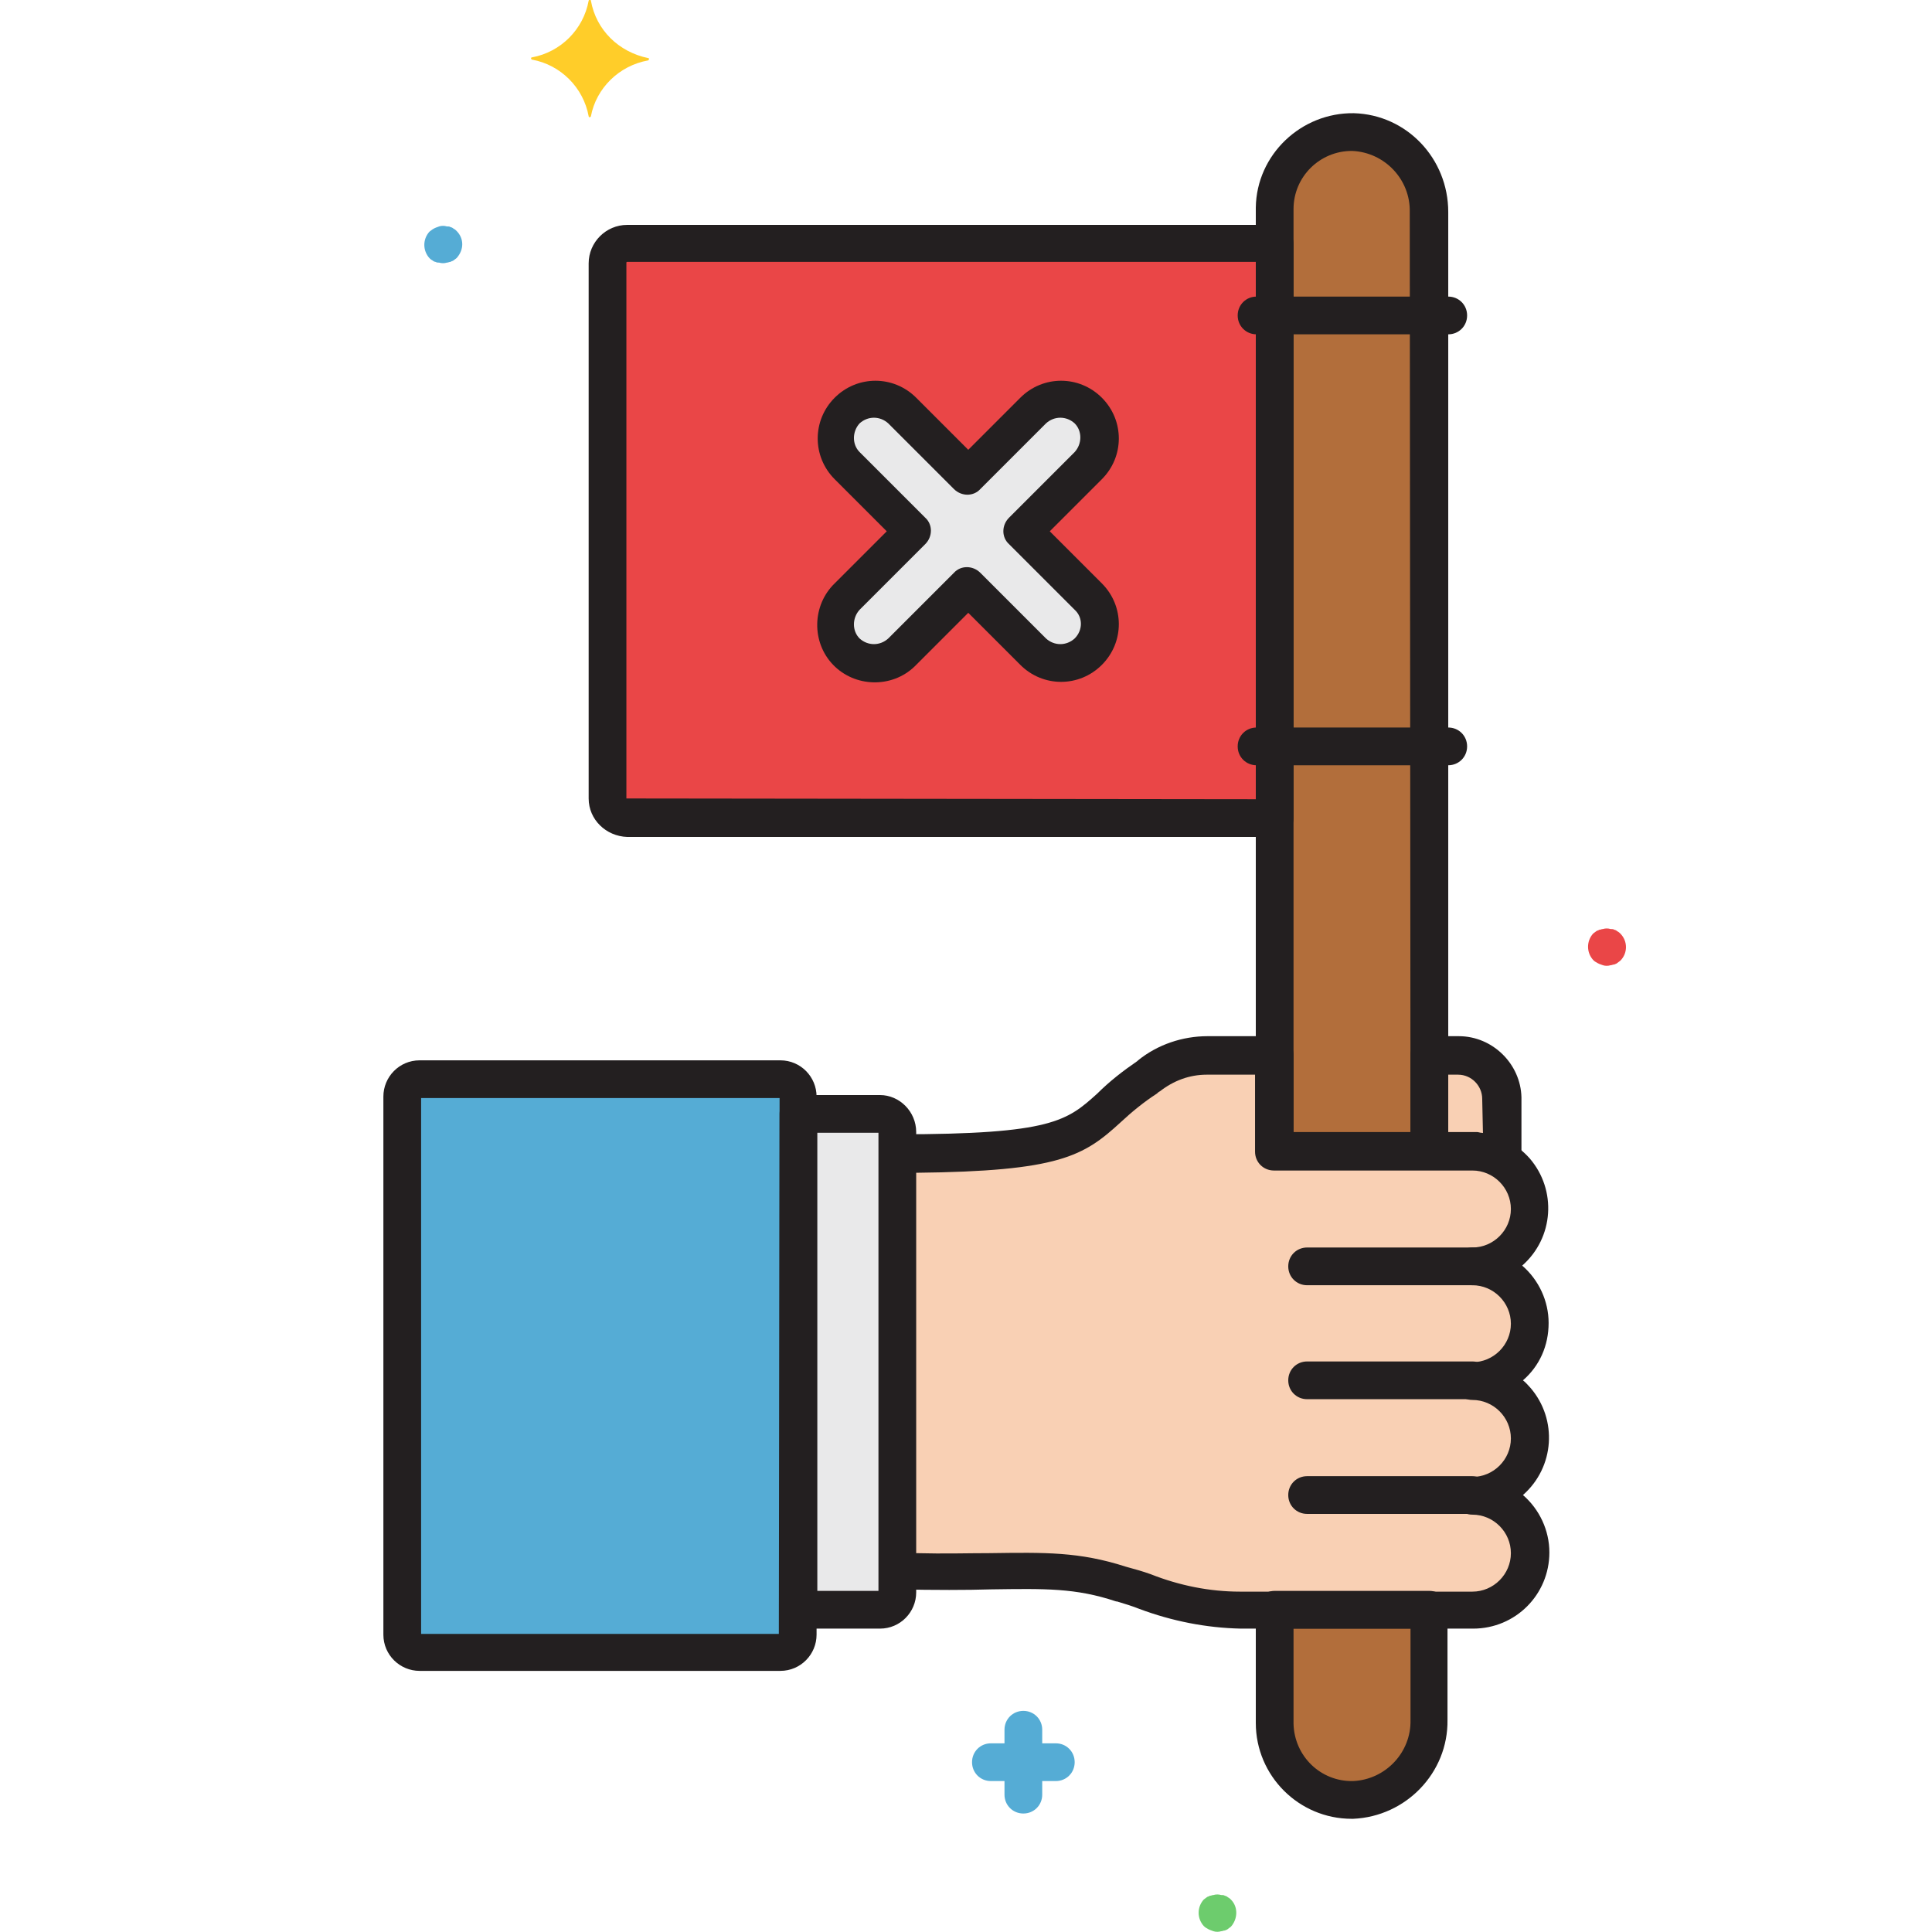 <?xml version="1.0" encoding="utf-8"?>
<!-- Generator: Adobe Illustrator 21.0.0, SVG Export Plug-In . SVG Version: 6.00 Build 0)  -->
<svg xmlns="http://www.w3.org/2000/svg" xmlns:xlink="http://www.w3.org/1999/xlink" version="1.1" id="Layer_1" x="0px" y="0px" viewBox="0 0 256 256" style="enable-background:new 0 0 256 256;" xml:space="preserve" width="512" height="512">
<style type="text/css">
	.st0{fill:#F9D0B4;}
	.st1{fill:#E9E9EA;}
	.st2{fill:#55ACD5;}
	.st3{fill:#EA4647;}
	.st4{fill:#B26E3B;}
	.st5{fill:#6DCC6D;}
	.st6{fill:#FFCD29;}
	.st7{fill:#231F20;}
</style>
<g id="Layer_40">
	<path class="st0" d="M202.7,175.3c0-4.2-3.4-7.6-7.6-7.6l0,0c4.2,0,7.6-3.4,7.6-7.6s-3.4-7.6-7.6-7.6h-26.3v-12.7H160   c-2.9,0-5.7,1-7.9,2.9c-9.8,6.6-5.5,10.1-33.1,10.1v55.3c16.1,0.4,21.3-1,29.7,1.7c4.2,1.2,8.5,3.4,15.8,3.4h30.8   c4.2,0,7.6-3.4,7.6-7.6s-3.4-7.6-7.6-7.6c4.2,0,7.6-3.4,7.6-7.6s-3.4-7.6-7.6-7.6C199.3,182.9,202.7,179.5,202.7,175.3   C202.7,175.3,202.7,175.3,202.7,175.3z"/>
	<path class="st0" d="M193.3,139.8h-3.9v12.7h5.8c1.4,0,2.7,0.4,3.9,1.1v-8.1C199,142.4,196.4,139.9,193.3,139.8z"/>
	<path class="st1" d="M116.6,147.6h-10.8v65.7h10.8c1.3,0,2.3-1,2.3-2.3l0,0v-61C118.9,148.7,117.8,147.6,116.6,147.6   C116.6,147.6,116.6,147.6,116.6,147.6z"/>
	<path class="st2" d="M55.6,143h47.8c1.3,0,2.3,1,2.3,2.3v71.3c0,1.3-1,2.3-2.3,2.3H55.6c-1.3,0-2.3-1-2.3-2.3v-71.3   C53.3,144.1,54.3,143,55.6,143z"/>
	<path class="st3" d="M83.1,32.3c-1.4,0-2.6,1.1-2.6,2.6c0,0,0,0,0,0v70.9c0,1.4,1.1,2.6,2.6,2.6l0,0h85.8V32.3H83.1z"/>
	<path class="st1" d="M135.5,70.4l8.7-8.7c2-2,1.9-5.3-0.1-7.3c-2-1.9-5.2-1.9-7.2,0l-8.7,8.7l-8.7-8.7c-2-2-5.3-2.1-7.3-0.1   c-2,2-2.1,5.3-0.1,7.3c0,0,0.1,0.1,0.1,0.1l8.7,8.7l-8.7,8.7c-2,2-1.9,5.3,0.1,7.3c2,1.9,5.2,1.9,7.2,0l8.7-8.7l8.7,8.7   c2,2,5.3,1.9,7.3-0.1c1.9-2,1.9-5.2,0-7.2L135.5,70.4z"/>
	<path class="st4" d="M168.9,213.3v15c0,5.7,4.6,10.2,10.2,10.2c0.1,0,0.1,0,0.2,0c5.7-0.2,10.1-4.9,10.1-10.6v-14.6H168.9z"/>
	<path class="st4" d="M179.3,17.5c-5.7-0.1-10.3,4.4-10.4,10.1c0,0.1,0,0.1,0,0.2v124.8h20.5V28.1C189.4,22.4,185,17.7,179.3,17.5z"/>
	<path class="st5" d="M163.1,251.7c-0.1-0.1-0.2-0.2-0.4-0.3c-0.1-0.1-0.3-0.2-0.4-0.2c-0.1-0.1-0.3-0.1-0.5-0.1   c-0.3-0.1-0.7-0.1-1,0c-0.2,0-0.3,0.1-0.5,0.1c-0.1,0.1-0.3,0.1-0.4,0.2c-0.1,0.1-0.3,0.2-0.4,0.3c-0.9,1-0.9,2.5,0,3.5   c0.1,0.1,0.2,0.2,0.4,0.3c0.3,0.2,0.6,0.3,0.9,0.4c0.3,0.1,0.7,0.1,1,0c0.2,0,0.3-0.1,0.5-0.1c0.2-0.1,0.3-0.1,0.4-0.2   c0.1-0.1,0.3-0.2,0.4-0.3C164,254.3,164.1,252.7,163.1,251.7C163.1,251.7,163.1,251.7,163.1,251.7z"/>
	<path class="st3" d="M214.7,123.7c-0.1-0.1-0.2-0.2-0.4-0.3c-0.1-0.1-0.3-0.2-0.4-0.2c-0.1-0.1-0.3-0.1-0.5-0.1   c-0.3-0.1-0.7-0.1-1,0c-0.2,0-0.3,0.1-0.5,0.1c-0.1,0.1-0.3,0.1-0.4,0.2c-0.1,0.1-0.3,0.2-0.4,0.3c-0.9,1-0.9,2.5,0,3.5   c0.1,0.1,0.2,0.2,0.4,0.3c0.3,0.2,0.6,0.3,0.9,0.4c0.3,0.1,0.7,0.1,1,0c0.2,0,0.3-0.1,0.5-0.1c0.2-0.1,0.3-0.1,0.4-0.2   c0.1-0.1,0.3-0.2,0.4-0.3C215.7,126.3,215.7,124.7,214.7,123.7C214.7,123.7,214.7,123.7,214.7,123.7z"/>
	<path class="st2" d="M60.5,30.6c-0.1-0.1-0.2-0.2-0.4-0.3c-0.1-0.1-0.3-0.2-0.4-0.2c-0.1-0.1-0.3-0.1-0.5-0.1c-0.3-0.1-0.7-0.1-1,0   c-0.3,0.1-0.6,0.2-0.9,0.4c-0.1,0.1-0.3,0.2-0.4,0.3c-0.9,1-0.9,2.5,0,3.5c0.1,0.1,0.2,0.2,0.4,0.3c0.1,0.1,0.3,0.2,0.4,0.2   c0.2,0.1,0.3,0.1,0.5,0.1c0.3,0.1,0.7,0.1,1,0c0.2,0,0.3-0.1,0.5-0.1c0.1-0.1,0.3-0.1,0.4-0.2c0.1-0.1,0.3-0.2,0.4-0.3   C61.5,33.1,61.5,31.6,60.5,30.6C60.5,30.6,60.5,30.6,60.5,30.6z"/>
	<path class="st6" d="M85.9,7.7C82,6.9,79,4,78.3,0.1c0-0.1-0.1-0.2-0.2-0.1C78,0,78,0.1,78,0.1c-0.7,3.8-3.7,6.8-7.5,7.5   c-0.1,0-0.2,0.1-0.1,0.2c0,0.1,0.1,0.1,0.1,0.1c3.8,0.7,6.8,3.7,7.5,7.5c0,0.1,0.1,0.2,0.2,0.1c0.1,0,0.1-0.1,0.1-0.1   C79,11.7,82,8.7,85.9,8C85.9,8,86,7.9,86,7.8C86,7.7,85.9,7.7,85.9,7.7z"/>
	<path class="st2" d="M139.9,231h-1.8v-1.8c0-1.4-1.1-2.5-2.5-2.5s-2.5,1.1-2.5,2.5v1.8h-1.8c-1.4,0-2.5,1.1-2.5,2.5   s1.1,2.5,2.5,2.5h1.8v1.8c0,1.4,1.1,2.5,2.5,2.5s2.5-1.1,2.5-2.5V236h1.8c1.4,0,2.5-1.1,2.5-2.5S141.3,231,139.9,231L139.9,231z"/>
	<path class="st7" d="M103.4,140.5H55.6c-2.7,0-4.8,2.2-4.8,4.8v71.3c0,2.7,2.2,4.8,4.8,4.8h47.8c2.7,0,4.8-2.2,4.8-4.8v-71.3   C108.2,142.7,106.1,140.5,103.4,140.5z M103.2,216.5H55.8v-71h47.5L103.2,216.5z"/>
	<path class="st7" d="M116.6,145.1h-10.8c-1.4,0-2.5,1.1-2.5,2.5v65.7c0,1.4,1.1,2.5,2.5,2.5h10.8c2.7,0,4.8-2.2,4.8-4.8v-61   C121.4,147.3,119.2,145.1,116.6,145.1z M116.4,210.8h-8.1v-60.7h8.1V210.8z"/>
	<path class="st7" d="M195.1,165.3h-21.9c-1.4,0-2.5,1.1-2.5,2.5s1.1,2.5,2.5,2.5h21.9c1.4,0,2.5-1.1,2.5-2.5   S196.5,165.3,195.1,165.3z"/>
	<path class="st7" d="M195.1,180.4h-21.9c-1.4,0-2.5,1.1-2.5,2.5s1.1,2.5,2.5,2.5h21.9c1.4,0,2.5-1.1,2.5-2.5   S196.5,180.4,195.1,180.4L195.1,180.4z"/>
	<path class="st7" d="M195.1,195.6h-21.9c-1.4,0-2.5,1.1-2.5,2.5s1.1,2.5,2.5,2.5h21.9c1.4,0,2.5-1.1,2.5-2.5   S196.5,195.6,195.1,195.6z"/>
	<path class="st7" d="M205.2,175.3c0-2.9-1.3-5.7-3.5-7.6c4.2-3.7,4.6-10,1-14.2c-1.7-1.9-3.9-3.1-6.4-3.4c-0.2,0-0.4-0.1-0.6-0.1   h-24.3v-10.2c0-1.4-1.1-2.5-2.5-2.5H160c-3.3,0-6.6,1.1-9.2,3.2l-0.1,0.1l0,0c-1.9,1.3-3.7,2.7-5.3,4.3c-4,3.6-6,5.4-26.4,5.4   c-1.4,0-2.5,1.1-2.5,2.5v55.3c0,1.4,1.1,2.5,2.4,2.5c5.1,0.1,9.1,0.1,12.4,0c7.2-0.1,11.2-0.2,16.6,1.6l0.1,0c1,0.3,2,0.6,3,1   c4.3,1.6,8.8,2.5,13.4,2.6h30.8c5.6,0,10.1-4.5,10.1-10.1c0-2.9-1.3-5.7-3.5-7.6c4.2-3.7,4.6-10,1-14.2c-0.3-0.3-0.6-0.7-1-1   C204,181,205.2,178.3,205.2,175.3z M195.1,170.3c2.8,0,5.1,2.3,5.1,5.1c0,2.8-2.3,5.1-5.1,5.1c-1.4,0-2.5,1.1-2.5,2.5   s1.1,2.5,2.5,2.5c2.8,0,5.1,2.3,5.1,5.1s-2.3,5.1-5.1,5.1c-1.4,0-2.5,1.1-2.5,2.5s1.1,2.5,2.5,2.5c2.8,0,5.1,2.3,5.1,5.1   s-2.3,5.1-5.1,5.1h-30.8c-4,0-8-0.8-11.8-2.3c-1.1-0.4-2.2-0.7-3.3-1c-6.2-2-10.7-1.9-18.1-1.8c-2.8,0-5.9,0.1-9.8,0v-50.4   c19.1-0.2,22.3-2.2,27.2-6.7c1.5-1.4,3.1-2.7,4.8-3.8l0,0c0.1-0.1,0.2-0.2,0.4-0.3c1.8-1.4,3.9-2.2,6.2-2.2h6.4v10.2   c0,1.4,1.1,2.5,2.5,2.5h26.3c2.8,0,5.1,2.3,5.1,5.1c0,2.8-2.3,5.1-5.1,5.1c-1.4,0-2.5,1.1-2.5,2.5S193.7,170.3,195.1,170.3   L195.1,170.3z"/>
	<path class="st7" d="M189.4,210.8h-20.5c-1.4,0-2.5,1.1-2.5,2.5v15c0,7,5.7,12.7,12.7,12.7h0.2c7-0.3,12.6-6.1,12.5-13.1v-14.6   C191.9,211.9,190.8,210.8,189.4,210.8z M186.9,227.9c0.1,4.3-3.3,7.9-7.6,8.1c-4.3,0.1-7.8-3.3-7.9-7.6c0,0,0-0.1,0-0.1v-12.5h15.5   L186.9,227.9z"/>
	<path class="st7" d="M168.9,29.8H83.1c-2.8,0-5.1,2.3-5.1,5.1v70.9c0,2.8,2.3,5,5.1,5.1h85.8c1.4,0,2.5-1.1,2.5-2.5V32.3   C171.4,31,170.3,29.8,168.9,29.8L168.9,29.8z M166.4,105.9L83,105.8v-71c0,0,0-0.1,0.1-0.1l0,0h83.3L166.4,105.9z"/>
	<path class="st7" d="M179.4,15c-7-0.1-12.9,5.5-13,12.5c0,0.1,0,0.2,0,0.2v124.8c0,1.4,1.1,2.5,2.5,2.5h20.5c1.4,0,2.5-1.1,2.5-2.5   V28.1C191.9,21,186.4,15.2,179.4,15z M186.9,150.1h-15.5V27.7c0-4.3,3.5-7.7,7.7-7.7c0,0,0.1,0,0.1,0c4.3,0.2,7.7,3.8,7.6,8.1   L186.9,150.1z"/>
	<path class="st7" d="M193.3,137.3h-3.9c-1.4,0-2.5,1.1-2.5,2.5v12.7c0,1.4,1.1,2.5,2.5,2.5h5.8c0.9,0,1.8,0.3,2.6,0.7   c1.2,0.7,2.7,0.3,3.4-0.9c0.2-0.4,0.4-0.8,0.4-1.3v-8.1C201.5,141,197.8,137.3,193.3,137.3z M196.5,150.2c-0.5-0.1-0.9-0.1-1.4-0.1   h-3.3v-7.7h1.4c1.8,0,3.2,1.5,3.2,3.2L196.5,150.2z"/>
	<path class="st7" d="M191.9,39.3h-25.4c-1.4,0-2.5,1.1-2.5,2.5s1.1,2.5,2.5,2.5h25.4c1.4,0,2.5-1.1,2.5-2.5S193.3,39.3,191.9,39.3z   "/>
	<path class="st7" d="M191.9,96.4h-25.4c-1.4,0-2.5,1.1-2.5,2.5s1.1,2.5,2.5,2.5h25.4c1.4,0,2.5-1.1,2.5-2.5S193.3,96.4,191.9,96.4z   "/>
	<path class="st7" d="M139.1,70.4l6.9-6.9c3-3,3-7.8,0-10.8c-3-3-7.8-3-10.8,0l0,0l-6.9,6.9l-6.9-6.9c-3-3-7.8-3-10.8,0   c-3,3-3,7.8,0,10.8l0,0l6.9,6.9l-6.9,6.9c-3,2.9-3.1,7.8-0.2,10.8c2.9,3,7.8,3.1,10.8,0.2c0.1-0.1,0.1-0.1,0.2-0.2l6.9-6.9l6.9,6.9   c3,3,7.8,3,10.8,0c3-3,3-7.8,0-10.8L139.1,70.4z M142.4,84.6c-1.1,1-2.7,1-3.8,0l-8.7-8.7c-1-1-2.6-1-3.5,0l-8.7,8.7   c-1.1,1-2.7,1-3.8,0c-1-1-1-2.7,0-3.8c0,0,0,0,0,0l8.7-8.7c1-1,1-2.6,0-3.5l-8.7-8.7c-1-1-1-2.7,0-3.8c0,0,0,0,0,0   c1.1-1,2.7-1,3.8,0l8.7,8.7c1,1,2.6,1,3.5,0l8.7-8.7c1.1-1,2.7-1,3.8,0c1,1,1,2.7,0,3.8c0,0,0,0,0,0l-8.7,8.7c-1,1-1,2.6,0,3.5   l8.7,8.7C143.5,81.8,143.5,83.5,142.4,84.6C142.4,84.6,142.4,84.6,142.4,84.6L142.4,84.6z"/>
</g>
</svg>
